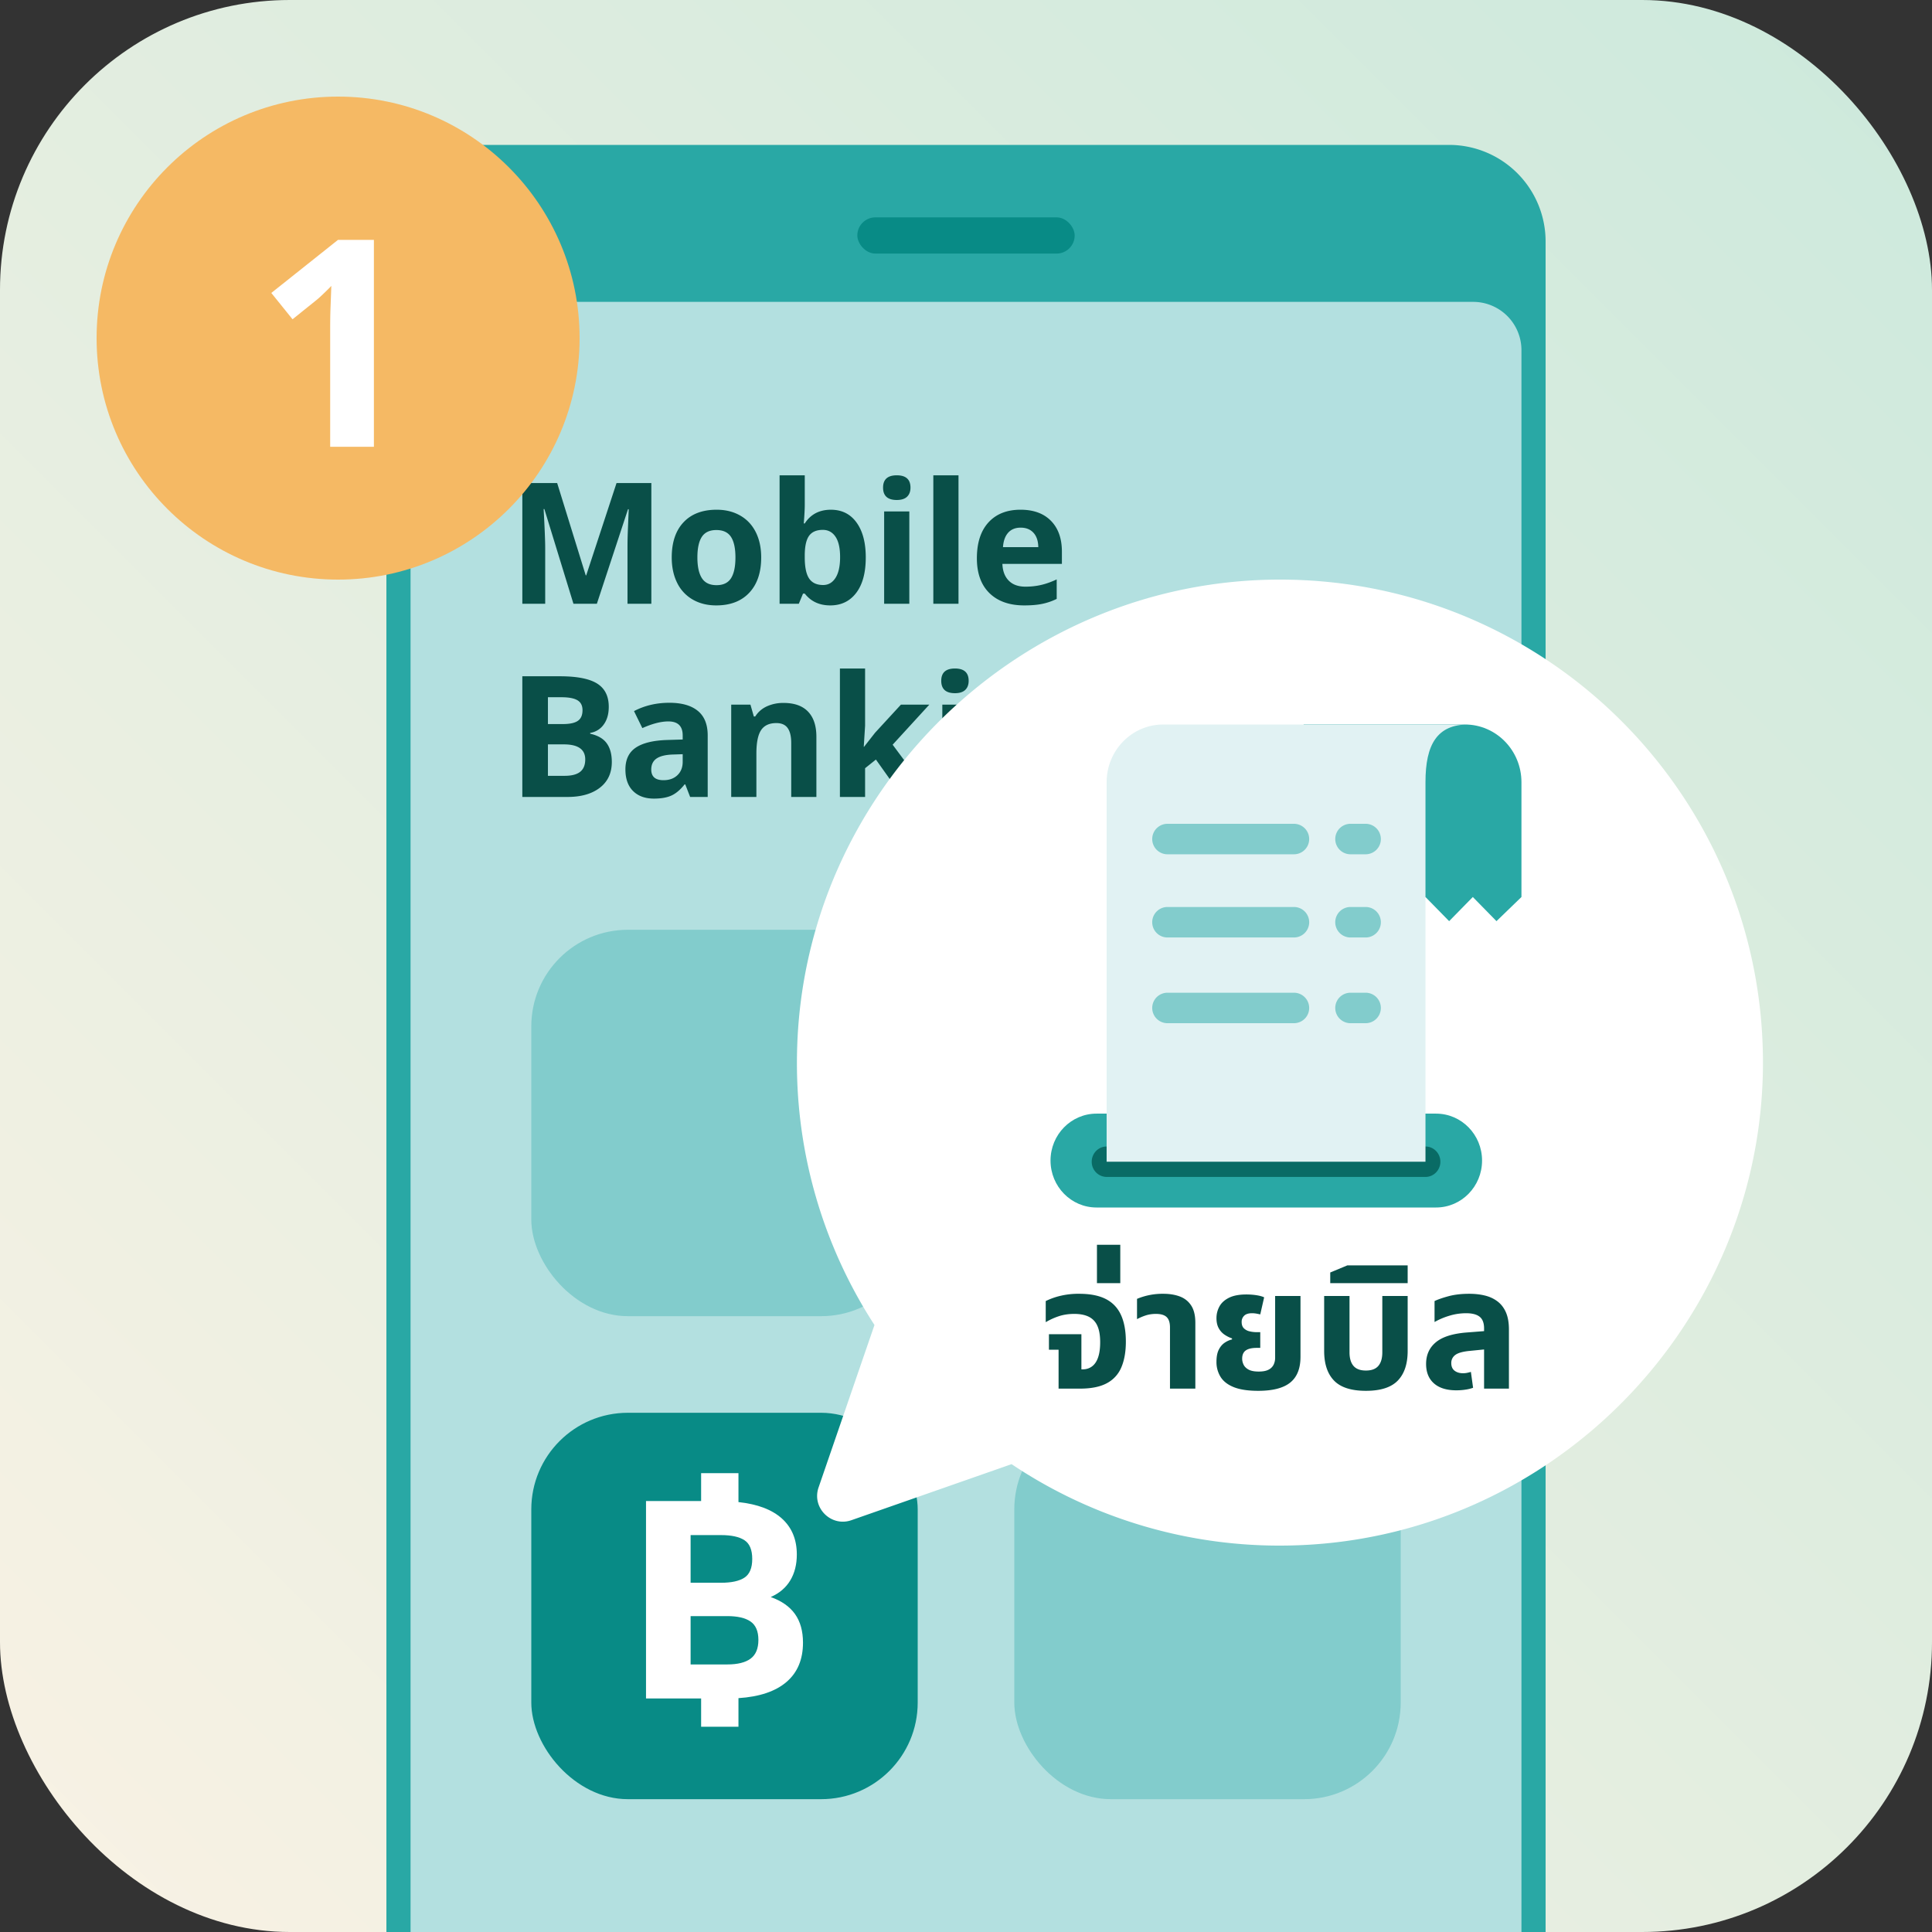 <svg width="160" height="160" viewBox="0 0 160 160" xmlns="http://www.w3.org/2000/svg">
    <rect x="0" y="0" width="160" height="160" fill="#333333" stroke="none"/>
    <defs>
        <linearGradient x1="0%" y1="100%" x2="100%" y2="0%" id="1288da0rua">
            <stop stop-color="#F9F2E4" offset="0%"/>
            <stop stop-color="#CCE9DC" offset="100%"/>
        </linearGradient>
    </defs>
    <g fill="none" fill-rule="evenodd">
        <rect fill="url(#1288da0rua)" width="160" height="160" rx="24"/>
        <g transform="translate(32 12)">
            <path d="M8 0h80a8 8 0 0 1 8 8v140H0V8a8 8 0 0 1 8-8z" fill="#29A8A5"/>
            <path d="M6 13h84a4 4 0 0 1 4 4v131H2V17a4 4 0 0 1 4-4z" fill="#B3E0E0" fill-rule="nonzero"/>
            <rect fill="#088B86" fill-rule="nonzero" x="39" y="6" width="18" height="3" rx="1.5"/>
        </g>
        <g fill="#094F48" fill-rule="nonzero">
            <path d="m47.49 50-2.407-7.84h-.062c.087 1.594.13 2.658.13 3.192V50h-1.893v-9.994h2.885l2.365 7.642h.04l2.51-7.642h2.884V50h-1.975v-4.73c0-.224.003-.481.01-.773.007-.292.038-1.066.092-2.324h-.061L49.43 50h-1.942zM57.755 46.165c0 .757.124 1.328.373 1.716.248.387.652.58 1.213.58.556 0 .956-.192 1.2-.577.244-.385.365-.958.365-1.719 0-.756-.123-1.324-.369-1.702-.246-.378-.65-.567-1.21-.567-.556 0-.957.187-1.203.563-.246.376-.369.945-.369 1.706zm5.284 0c0 1.244-.328 2.217-.984 2.919-.656.702-1.57 1.053-2.741 1.053-.734 0-1.381-.16-1.942-.482a3.207 3.207 0 0 1-1.292-1.384c-.3-.602-.45-1.304-.45-2.106 0-1.249.325-2.22.977-2.912.651-.693 1.567-1.04 2.748-1.04.733 0 1.38.16 1.941.48.56.318.991.776 1.292 1.373.3.597.451 1.297.451 2.099zM68.814 42.214c.902 0 1.609.352 2.119 1.056.51.704.766 1.67.766 2.895 0 1.262-.264 2.24-.79 2.933-.526.692-1.243 1.039-2.15 1.039-.898 0-1.602-.326-2.112-.978h-.144l-.348.841h-1.593V39.363h2.085v2.475c0 .314-.027.818-.082 1.51h.082c.488-.756 1.21-1.134 2.167-1.134zm-.67 1.668c-.515 0-.891.158-1.128.475-.237.317-.36.84-.37 1.569v.225c0 .82.123 1.409.367 1.764.243.356.63.533 1.158.533.429 0 .77-.197 1.022-.591.253-.394.38-.967.38-1.72 0-.751-.128-1.315-.383-1.691-.255-.376-.604-.564-1.046-.564zM73.132 40.382c0-.68.379-1.019 1.135-1.019.757 0 1.135.34 1.135 1.019 0 .323-.095.575-.284.755-.189.18-.473.27-.85.27-.757 0-1.136-.342-1.136-1.025zM75.306 50h-2.085v-7.643h2.085V50zM79.379 50h-2.085V39.363h2.085zM84.531 43.697c-.442 0-.788.14-1.039.42-.25.28-.394.679-.43 1.194h2.925c-.009-.515-.143-.913-.403-1.193s-.61-.42-1.053-.42zm.294 6.44c-1.23 0-2.192-.34-2.885-1.019-.692-.679-1.039-1.64-1.039-2.885 0-1.28.32-2.27.96-2.97.641-.7 1.526-1.05 2.657-1.05 1.08 0 1.92.308 2.522.924.602.615.902 1.465.902 2.55v1.011h-4.928c.022.593.198 1.055.526 1.388.328.333.788.499 1.38.499.461 0 .896-.048 1.307-.144.41-.095.838-.248 1.285-.458v1.614a4.896 4.896 0 0 1-1.17.406c-.414.09-.92.134-1.517.134zM43.258 56.006h3.11c1.417 0 2.446.202 3.087.605.64.403.96 1.045.96 1.924 0 .597-.14 1.087-.42 1.47a1.68 1.68 0 0 1-1.118.69v.069c.633.14 1.09.405 1.37.793.28.387.421.902.421 1.545 0 .911-.33 1.622-.988 2.132-.658.51-1.553.766-2.683.766h-3.74v-9.994zm2.119 3.958h1.23c.575 0 .99-.089 1.248-.267.257-.177.386-.471.386-.882 0-.382-.14-.657-.42-.823-.28-.167-.724-.25-1.33-.25h-1.114v2.222zm0 1.682v2.604h1.38c.584 0 1.015-.112 1.293-.335.278-.223.417-.565.417-1.025 0-.83-.593-1.244-1.778-1.244h-1.312zM57.154 66l-.404-1.04h-.054c-.351.443-.713.75-1.084.92-.371.171-.856.257-1.453.257-.733 0-1.311-.21-1.733-.63-.421-.418-.632-1.015-.632-1.79 0-.811.284-1.41.851-1.795.568-.385 1.423-.598 2.567-.639l1.326-.04v-.336c0-.775-.396-1.162-1.19-1.162-.61 0-1.328.185-2.152.554l-.69-1.408c.879-.46 1.854-.69 2.925-.69 1.025 0 1.811.223 2.358.67.547.446.82 1.125.82 2.036V66h-1.455zm-.616-3.541-.806.027c-.606.019-1.058.128-1.354.328-.296.201-.444.506-.444.916 0 .588.337.882 1.012.882.483 0 .869-.139 1.158-.417.29-.278.434-.647.434-1.107v-.629zM67.61 66h-2.084v-4.464c0-.551-.098-.965-.294-1.24-.196-.276-.508-.414-.937-.414-.583 0-1.005.195-1.264.584-.26.39-.39 1.036-.39 1.938V66h-2.085v-7.643h1.593l.28.978h.116c.233-.37.553-.648.96-.837a3.27 3.27 0 0 1 1.392-.284c.889 0 1.563.24 2.023.721.46.48.69 1.175.69 2.082V66zM71.56 61.844l.91-1.162 2.139-2.325h2.352l-3.036 3.316L77.145 66H74.74l-2.201-3.097-.896.718V66h-2.085V55.363h2.085v4.744l-.11 1.737zM77.95 56.382c0-.68.378-1.019 1.135-1.019.756 0 1.135.34 1.135 1.019 0 .323-.095.575-.284.755-.19.18-.473.27-.851.27-.757 0-1.135-.342-1.135-1.025zM80.124 66h-2.085v-7.643h2.085V66zM89.166 66h-2.085v-4.464c0-.551-.098-.965-.294-1.24-.196-.276-.508-.414-.936-.414-.584 0-1.005.195-1.265.584-.26.39-.39 1.036-.39 1.938V66h-2.085v-7.643h1.593l.28.978h.117c.232-.37.552-.648.96-.837a3.27 3.27 0 0 1 1.391-.284c.889 0 1.563.24 2.024.721.46.48.69 1.175.69 2.082V66zM94.278 64.503c.56 0 .961-.16 1.203-.482.241-.321.362-.842.362-1.562v-.253c0-.816-.126-1.402-.38-1.76-.252-.358-.66-.537-1.22-.537-.98 0-1.47.77-1.47 2.31 0 .766.123 1.338.366 1.717.244.378.624.567 1.139.567zm3.513 1.51c0 1.099-.32 1.932-.96 2.5-.64.567-1.594.85-2.861.85-1.117 0-2.07-.15-2.857-.45v-1.669a7.56 7.56 0 0 0 2.98.588c1.07 0 1.606-.579 1.606-1.736v-.15l.062-.937h-.062c-.487.752-1.21 1.128-2.167 1.128-.916 0-1.625-.353-2.129-1.06-.504-.706-.755-1.668-.755-2.885 0-1.253.26-2.23.782-2.929.522-.7 1.241-1.05 2.157-1.05.939 0 1.677.375 2.215 1.122h.055l.17-.978h1.764v7.657z"/>
        </g>
        <g transform="translate(44 77)">
            <rect fill="#82CCCC" width="32" height="32" rx="8"/>
            <g transform="translate(0 40)">
                <rect fill="#088B86" width="32" height="32" rx="8"/>
                <path d="M22.5 19.038c0 1.39-.455 2.475-1.366 3.255-.91.78-2.237 1.226-3.978 1.34V26h-3.092v-2.34H9.5V7.311h4.564V5h3.092v2.396c1.581.17 2.782.625 3.603 1.367.82.742 1.23 1.734 1.23 2.974 0 .827-.18 1.54-.54 2.142-.36.602-.9 1.062-1.621 1.381.9.32 1.571.79 2.011 1.41.44.62.661 1.41.661 2.368zm-9.307-4.961h2.522c.86 0 1.506-.141 1.936-.423.43-.282.646-.799.646-1.55 0-.752-.215-1.27-.646-1.551-.43-.282-1.076-.423-1.936-.423h-2.522v3.947zm3.032 6.765c.86 0 1.506-.16 1.937-.48.43-.319.645-.836.645-1.55 0-.714-.215-1.221-.645-1.522-.43-.3-1.076-.451-1.937-.451h-3.032v4.003h3.032z" fill="#FFF" fill-rule="nonzero"/>
            </g>
            <rect fill="#B3E0E0" x="40" width="32" height="32" rx="8"/>
            <rect fill="#82CCCC" x="40" y="40" width="32" height="32" rx="8"/>
        </g>
        <path d="M72.42 109.73a39.82 39.82 0 0 1-6.41-22.673c.502-21.732 18.58-39.23 40.317-39.056 21.83.175 39.494 17.837 39.672 39.666.178 21.865-17.526 40.002-39.389 40.328a39.816 39.816 0 0 1-22.835-6.74l-13.262 4.64c-1.683.588-3.303-1.024-2.723-2.71l4.63-13.455z" fill="#FFF" fill-rule="nonzero"/>
        <path d="M118.928 100H90.809C88.705 100 87 98.26 87 96.113c0-2.147 1.705-3.887 3.81-3.887h28.118c2.104 0 3.81 1.74 3.81 3.887 0 2.147-1.706 3.887-3.81 3.887zM120.012 76.286l1.96-2 1.96 2 2.068-2V64.78c0-2.64-2.098-4.781-4.686-4.781h-13.35v16.618h7.802l2.285-2.332 1.96 2z" fill="#29A8A5"/>
        <path d="M118.052 97.468H91.646a1.247 1.247 0 0 1-1.234-1.26c0-.695.553-1.259 1.234-1.259h26.406c.681 0 1.234.564 1.234 1.26 0 .695-.553 1.26-1.234 1.26z" fill="#096B65"/>
        <path d="M121.607 60H96.332c-2.588 0-4.686 2.14-4.686 4.781V96.21h26.406V64.78c0-3.138.967-4.781 3.555-4.781z" fill="#E1F2F3" fill-rule="nonzero"/>
        <path d="M96.684 68.224h10.475a1.262 1.262 0 0 1 0 2.524H96.684a1.262 1.262 0 0 1 0-2.524zM111.842 68.224h1.253a1.262 1.262 0 1 1 0 2.524h-1.253a1.262 1.262 0 0 1 0-2.524zM96.684 75.113h10.475a1.262 1.262 0 1 1 0 2.525H96.684a1.262 1.262 0 0 1 0-2.525zM111.842 75.113h1.253a1.262 1.262 0 1 1 0 2.525h-1.253a1.262 1.262 0 0 1 0-2.525zM96.684 82.213h10.475a1.262 1.262 0 1 1 0 2.524H96.684a1.262 1.262 0 0 1 0-2.524zM111.842 82.213h1.253a1.262 1.262 0 1 1 0 2.524h-1.253a1.262 1.262 0 0 1 0-2.524z" fill="#82CCCC"/>
        <g fill="#094F48" fill-rule="nonzero">
            <path d="M87.667 115v-3.22h-.798v-1.288h2.688v2.912h.098c.308 0 .572-.084.791-.252.22-.168.385-.418.497-.749.112-.331.168-.749.168-1.253 0-.579-.082-1.038-.245-1.379a1.494 1.494 0 0 0-.721-.735c-.317-.15-.71-.224-1.176-.224-.485 0-.924.068-1.316.203a5.456 5.456 0 0 0-1.05.483v-1.75a5.693 5.693 0 0 1 1.162-.42 6.425 6.425 0 0 1 1.61-.182c.905 0 1.64.145 2.205.434.565.29.982.728 1.253 1.316.27.588.406 1.325.406 2.212 0 .83-.124 1.538-.371 2.121a2.622 2.622 0 0 1-1.204 1.323c-.555.299-1.295.448-2.219.448h-1.778zM90.845 106.264v-3.178h1.932v3.178zM96.893 115v-5.068c0-.392-.091-.677-.273-.854-.182-.177-.478-.266-.889-.266-.308 0-.59.042-.847.126a4.352 4.352 0 0 0-.721.308v-1.68a5.47 5.47 0 0 1 2.184-.42c.513 0 .968.075 1.365.224.397.15.71.399.938.749.229.35.343.828.343 1.435V115h-2.1zM104.201 115.182c-.84 0-1.512-.1-2.016-.301-.504-.2-.87-.483-1.099-.847a2.318 2.318 0 0 1-.343-1.26c0-.41.063-.742.189-.994s.29-.446.49-.581c.2-.135.404-.226.609-.273v-.084a2.716 2.716 0 0 1-.616-.308 1.523 1.523 0 0 1-.483-.532c-.126-.224-.189-.504-.189-.84 0-.345.082-.667.245-.966.163-.299.427-.539.791-.721.364-.182.845-.273 1.442-.273.29 0 .57.021.84.063.27.042.48.1.63.175l-.322 1.414a5.218 5.218 0 0 0-.301-.063 2.11 2.11 0 0 0-.385-.035c-.29 0-.504.068-.644.203a.698.698 0 0 0-.21.525c0 .224.06.397.182.518a.973.973 0 0 0 .469.252c.191.047.39.07.595.07h.294v1.302h-.294c-.401 0-.702.07-.903.21-.2.14-.301.369-.301.686 0 .168.04.334.119.497.08.163.217.299.413.406.196.107.476.161.84.161.345 0 .616-.051.812-.154a.923.923 0 0 0 .42-.413 1.31 1.31 0 0 0 .126-.581v-5.11h2.1v5.04c0 .961-.282 1.67-.847 2.128-.565.457-1.449.686-2.653.686zM113.119 115.182c-1.213 0-2.093-.282-2.639-.847-.546-.565-.819-1.384-.819-2.457v-4.55h2.1v4.662c0 .495.11.87.329 1.127.22.257.562.385 1.029.385.467 0 .81-.128 1.029-.385.22-.257.329-.632.329-1.127v-4.662h2.1v4.55c0 1.073-.273 1.892-.819 2.457-.546.565-1.426.847-2.639.847zM110.165 106.264v-.882l1.414-.588h4.998v1.47zM122.905 115v-4.984c0-.448-.121-.77-.364-.966-.243-.196-.616-.294-1.12-.294-.485 0-.959.072-1.421.217a5.84 5.84 0 0 0-1.197.511v-1.736c.27-.13.653-.264 1.148-.399.495-.135 1.069-.203 1.722-.203.476 0 .912.049 1.309.147.397.098.744.261 1.043.49.299.229.53.532.693.91.163.378.245.847.245 1.407v4.9h-2.058zm-2.296.14c-.803 0-1.421-.191-1.855-.574-.434-.383-.651-.92-.651-1.61 0-.747.268-1.344.805-1.792.537-.448 1.384-.719 2.541-.812l1.792-.14v1.512l-1.554.154c-.56.056-.95.168-1.169.336a.804.804 0 0 0-.329.672c0 .28.091.49.273.63.182.14.418.21.707.21.112 0 .224-.012.336-.035.112-.023.215-.049.308-.077l.182 1.316a3.276 3.276 0 0 1-.63.154 4.967 4.967 0 0 1-.756.056z"/>
        </g>
        <g transform="translate(8 8)">
            <circle fill="#F5B964" cx="20" cy="20" r="20"/>
            <path d="M22.965 29h-3.621v-9.914c0-.203.002-.447.006-.732.004-.286.011-.583.023-.891l.035-.932c.012-.312.022-.597.03-.855a3.58 3.58 0 0 1-.2.21 26.37 26.37 0 0 1-.68.657 6.163 6.163 0 0 1-.363.316l-1.968 1.582-1.758-2.18 5.52-4.394h2.976V29z" fill="#FFF" fill-rule="nonzero"/>
        </g>
    </g>
</svg>
